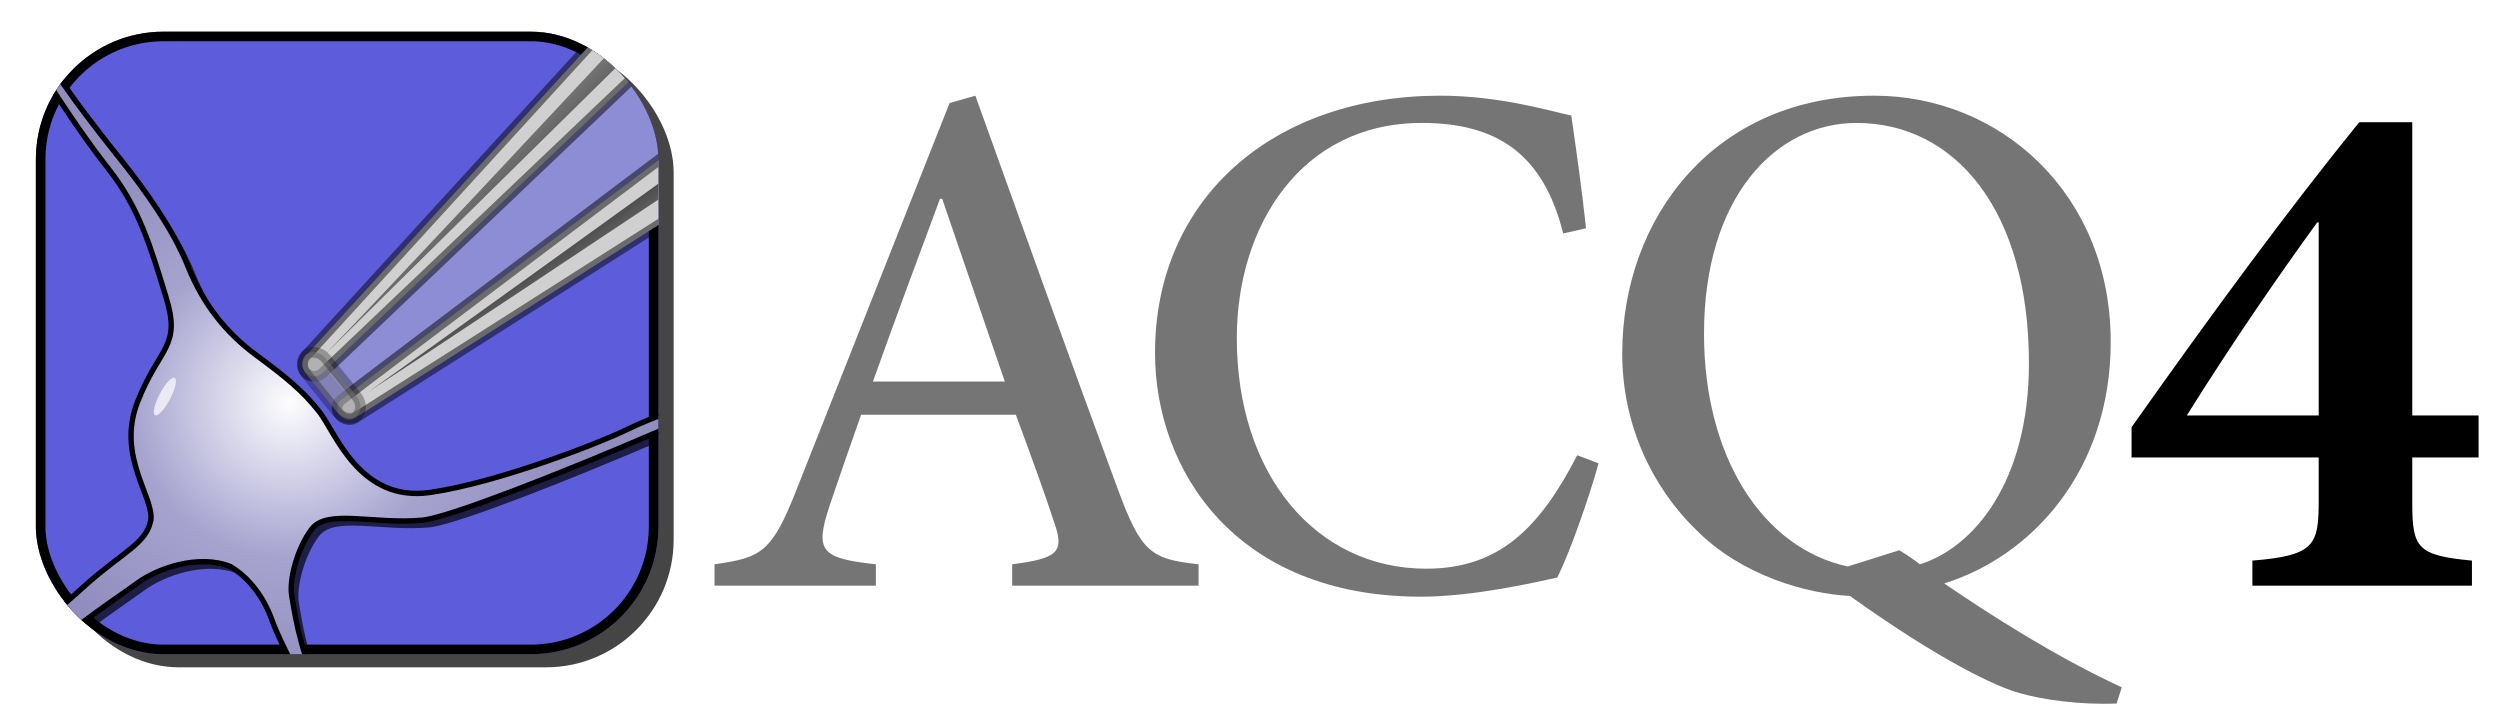 <?xml version="1.0" encoding="UTF-8" standalone="no"?>
<!-- Created with Inkscape (http://www.inkscape.org/) -->

<svg
   xmlns:dc="http://purl.org/dc/elements/1.1/"
   xmlns:cc="http://creativecommons.org/ns#"
   xmlns:rdf="http://www.w3.org/1999/02/22-rdf-syntax-ns#"
   xmlns:svg="http://www.w3.org/2000/svg"
   xmlns="http://www.w3.org/2000/svg"
   xmlns:xlink="http://www.w3.org/1999/xlink"
   xmlns:sodipodi="http://sodipodi.sourceforge.net/DTD/sodipodi-0.dtd"
   xmlns:inkscape="http://www.inkscape.org/namespaces/inkscape"
   width="696.885"
   height="200.265"
   id="svg5163"
   version="1.1"
   inkscape:version="0.48+devel r"
   sodipodi:docname="acq4_logo.svg">
  <defs
     id="defs5165">
    <linearGradient
       inkscape:collect="always"
       id="linearGradient5222">
      <stop
         style="stop-color:#fdfdfe;stop-opacity:1"
         offset="0"
         id="stop5224" />
      <stop
         id="stop5232"
         offset="0.536"
         style="stop-color:#a6a3cf;stop-opacity:1" />
      <stop
         style="stop-color:#918ebf;stop-opacity:1"
         offset="1"
         id="stop5226" />
    </linearGradient>
    <mask
       id="mask3809"
       maskUnits="userSpaceOnUse">
      <rect
         ry="100.005"
         y="117.971"
         x="98.995"
         height="487.904"
         width="487.904"
         id="rect3811"
         style="fill:#ffffff;fill-opacity:1;stroke:#ffffff;stroke-width:15;stroke-miterlimit:4;stroke-opacity:1;stroke-dasharray:none" />
    </mask>
    <mask
       maskUnits="userSpaceOnUse"
       id="mask4134">
      <rect
         inkscape:export-ydpi="45.813709"
         inkscape:export-xdpi="45.813709"
         inkscape:export-filename="/home/luke/work/manis_lab/code/acq4/lib/modules/Patch/icon.png"
         style="fill:#ffffff;fill-opacity:1;stroke:#ffffff;stroke-width:5.335;stroke-miterlimit:4;stroke-opacity:1;stroke-dasharray:none"
         id="rect4136"
         width="173.532"
         height="173.532"
         x="13.14"
         y="94.887"
         ry="35.569" />
    </mask>
    <clipPath
       clipPathUnits="userSpaceOnUse"
       id="clipPath4180">
      <rect
         inkscape:export-ydpi="45.813709"
         inkscape:export-xdpi="45.813709"
         inkscape:export-filename="/home/luke/work/manis_lab/code/acq4/lib/modules/Patch/icon.png"
         style="fill:#6060ff;fill-opacity:0.589;stroke:#000000;stroke-width:5.335;stroke-miterlimit:4;stroke-opacity:1;stroke-dasharray:none"
         id="rect4182"
         width="173.532"
         height="173.532"
         x="13.14"
         y="94.887"
         ry="35.569" />
    </clipPath>
    <filter
       inkscape:collect="always"
       id="filter4214"
       x="-0.048"
       width="1.096"
       y="-0.048"
       height="1.096">
      <feGaussianBlur
         inkscape:collect="always"
         stdDeviation="3.471"
         id="feGaussianBlur4216" />
    </filter>
    <linearGradient
       inkscape:collect="always"
       xlink:href="#linearGradient3850"
       id="linearGradient3856"
       x1="206.345"
       y1="387.441"
       x2="206.369"
       y2="387.092"
       gradientUnits="userSpaceOnUse"
       gradientTransform="matrix(40,0,0,40,-7817.508,-14953.406)" />
    <linearGradient
       inkscape:collect="always"
       id="linearGradient3850">
      <stop
         style="stop-color:#8f8f8f;stop-opacity:1;"
         offset="0"
         id="stop3852" />
      <stop
         id="stop3858"
         offset="0.1"
         style="stop-color:#424242;stop-opacity:1" />
      <stop
         style="stop-color:#9b9b9b;stop-opacity:1"
         offset="0.226"
         id="stop3860" />
      <stop
         style="stop-color:#8f8f8f;stop-opacity:1"
         offset="1"
         id="stop3854" />
    </linearGradient>
    <linearGradient
       inkscape:collect="always"
       xlink:href="#linearGradient3850"
       id="linearGradient3872"
       x1="206.087"
       y1="387.644"
       x2="206.139"
       y2="388.091"
       gradientUnits="userSpaceOnUse"
       gradientTransform="matrix(40,0,0,40,-7817.508,-14953.406)" />
    <radialGradient
       inkscape:collect="always"
       xlink:href="#linearGradient5222"
       id="radialGradient5228"
       cx="83.722"
       cy="198.326"
       fx="83.722"
       fy="198.326"
       r="123.219"
       gradientTransform="matrix(0.661,0,0,0.653,28.37,68.841)"
       gradientUnits="userSpaceOnUse" />
    <filter
       inkscape:collect="always"
       id="filter5243"
       x="-0.024"
       width="1.049"
       y="-0.024"
       height="1.047">
      <feGaussianBlur
         inkscape:collect="always"
         stdDeviation="2.486"
         id="feGaussianBlur5245" />
    </filter>
  </defs>
  <sodipodi:namedview
     id="base"
     pagecolor="#ffffff"
     bordercolor="#666666"
     borderopacity="1.0"
     inkscape:pageopacity="0.0"
     inkscape:pageshadow="2"
     inkscape:zoom="1.979899"
     inkscape:cx="147.62652"
     inkscape:cy="109.26253"
     inkscape:document-units="px"
     inkscape:current-layer="g4175"
     showgrid="false"
     inkscape:window-width="1440"
     inkscape:window-height="900"
     inkscape:window-x="46"
     inkscape:window-y="189"
     inkscape:window-maximized="0"
     fit-margin-top="0"
     fit-margin-left="0"
     fit-margin-right="0"
     fit-margin-bottom="0"
     inkscape:snap-global="false" />
  <g
     inkscape:label="Layer 1"
     inkscape:groupmode="layer"
     id="layer1"
     transform="translate(-3.145,-86.058)">
    <rect
       inkscape:export-ydpi="45.813709"
       inkscape:export-xdpi="45.813709"
       inkscape:export-filename="/home/luke/work/manis_lab/code/acq4/lib/modules/Patch/icon.png"
       style="opacity:1;fill:#000000;fill-opacity:0.729;stroke:none;stroke-width:5.335;stroke-miterlimit:4;stroke-opacity:1;stroke-dasharray:none;filter:url(#filter4214)"
       id="rect2985-0"
       width="173.532"
       height="173.532"
       x="17.394"
       y="98.542"
       ry="35.569" />
    <g
       id="g4175"
       clip-path="url(#clipPath4180)">
      <rect
         inkscape:export-ydpi="45.813709"
         inkscape:export-xdpi="45.813709"
         inkscape:export-filename="/home/luke/work/manis_lab/code/acq4/lib/modules/Patch/icon.png"
         style="fill:#5d5ddc;fill-opacity:1;stroke:#000000;stroke-width:5.335;stroke-miterlimit:4;stroke-opacity:1;stroke-dasharray:none"
         id="rect2985"
         width="173.532"
         height="173.532"
         x="13.14"
         y="94.887"
         ry="35.569" />
      <path
         sodipodi:nodetypes="zssssssssssssssssssssssczssssz"
         inkscape:connector-curvature="0"
         id="path5237"
         d="m 47.115,233.413 c 1.437,-6.287 -9.701,-17.964 -3.593,-33.413 6.108,-15.449 12.215,-15.09 7.904,-29.102 C 47.115,156.887 44.062,146.108 35.259,134.971 25.488,122.607 5.798,92.935 4.361,82.516 2.924,72.097 -1.028,63.474 6.517,82.875 14.062,102.276 34.181,126.707 39.571,133.533 c 5.389,6.826 13.653,17.964 17.964,28.742 4.311,10.778 10.778,18.683 19.042,24.79 8.263,6.108 12.934,9.88 17.605,15.808 4.43,5.623 11.138,25.329 30.898,22.455 19.76,-2.874 48.862,-14.551 54.61,-17.425 5.748,-2.874 25.868,-11.138 31.617,-8.263 5.748,2.874 26.227,14.371 14.73,11.138 -11.497,-3.234 -12.934,-12.934 -38.802,-1.796 -25.868,11.138 -57.137,23.395 -64.311,24.072 -13.494,1.272 -26.587,-3.234 -30.898,2.515 -4.311,5.748 -6.287,14.551 -5.569,18.503 0.549,3.02 1.976,14.192 7.006,24.97 5.03,10.778 8.982,28.024 6.826,34.131 -2.156,6.108 -8.263,17.245 -6.467,5.389 1.796,-11.856 0.719,-26.227 -2.156,-34.131 -2.874,-7.904 -7.904,-15.808 -10.778,-23.712 -2.874,-7.904 -7.888,-12.642 -11.497,-14.73 -8.822,-3.558 -20.338,0.448 -26.048,4.671 -5.71,4.223 -25.329,16.886 -34.67,28.383 -9.341,11.497 -26.946,32.694 -23.353,24.072 3.593,-8.623 5.03,-12.934 10.419,-20.12 5.389,-7.186 23.353,-22.994 33.413,-31.976 10.06,-8.982 16.527,-11.317 17.964,-17.605 z"
         style="fill:#000000;fill-opacity:0.684;stroke:none;filter:url(#filter5243)" />
      <path
         style="fill:url(#radialGradient5228);fill-opacity:1;stroke:#000000;stroke-width:1.5;stroke-linecap:butt;stroke-linejoin:miter;stroke-miterlimit:4;stroke-opacity:1;stroke-dasharray:none"
         d="m 45.115,231.413 c 1.437,-6.287 -9.701,-17.964 -3.593,-33.413 6.108,-15.449 12.215,-15.09 7.904,-29.102 C 45.115,154.887 42.062,144.108 33.259,132.971 23.488,120.607 3.798,90.935 2.361,80.516 0.924,70.097 -3.028,61.474 4.517,80.875 12.062,100.276 32.181,124.707 37.571,131.533 c 5.389,6.826 13.653,17.964 17.964,28.742 4.311,10.778 10.778,18.683 19.042,24.79 8.263,6.108 12.934,9.88 17.605,15.808 4.43,5.623 11.138,25.329 30.898,22.455 19.76,-2.874 48.862,-14.551 54.61,-17.425 5.748,-2.874 25.868,-11.138 31.617,-8.263 5.748,2.874 26.227,14.371 14.73,11.138 -11.497,-3.234 -12.934,-12.934 -38.802,-1.796 -25.868,11.138 -57.137,23.395 -64.311,24.072 -13.494,1.272 -26.587,-3.234 -30.898,2.515 -4.311,5.748 -6.287,14.551 -5.569,18.503 0.549,3.02 1.976,14.192 7.006,24.97 5.03,10.778 8.982,28.024 6.826,34.131 -2.156,6.108 -8.263,17.245 -6.467,5.389 1.796,-11.856 0.719,-26.227 -2.156,-34.131 -2.874,-7.904 -7.904,-15.808 -10.778,-23.712 -2.874,-7.904 -7.888,-12.642 -11.497,-14.73 -8.822,-3.558 -20.338,0.448 -26.048,4.671 -5.71,4.223 -25.329,16.886 -34.67,28.383 -9.341,11.497 -26.946,32.694 -23.353,24.072 3.593,-8.623 5.03,-12.934 10.419,-20.12 5.389,-7.186 23.353,-22.994 33.413,-31.976 10.06,-8.982 16.527,-11.317 17.964,-17.605 z"
         id="path3763"
         inkscape:connector-curvature="0"
         sodipodi:nodetypes="zssssssssssssssssssssssczssssz" />
      <g
         id="g5214"
         transform="matrix(0.997,-0.072,0.072,0.997,-12.991,9.193)">
        <path
           sodipodi:nodetypes="ccccc"
           inkscape:connector-curvature="0"
           id="rect3758"
           d="M 200.848,76.333 237.985,127.69 102.621,199.24 90.493,182.468 Z"
           style="fill:#8d8dd5;fill-opacity:1;stroke:none" />
        <g
           transform="matrix(-9.803,6.834,-6.834,-9.803,8652.988,2192.337)"
           id="g5137">
          <path
             id="path5658"
             d="m 395.899,542.85 c 46.255,1.892 95.536,3.66 95.882,3.636 0.36,-0.025 0.28,-0.496 0.016,-0.532 -0.28,-0.038 -74.254,-8.538 -95.867,-10.793 8e-4,1.788 -0.12,5.367 -0.031,7.689 z m 0.023,19.141 c 10.956,-1.392 95.392,-14.116 95.82,-14.182 0.428,-0.08 0.32,-0.6 -0.04,-0.564 -0.36,0.034 -69.983,5.567 -95.832,7.704 0.04,2.26 0.005,4.8 0.04,7.04 z"
             style="fill:#d0d0d0;stroke:#000000;stroke-width:0.25;stroke-miterlimit:4;stroke-opacity:0.488;stroke-dasharray:none"
             inkscape:connector-curvature="0"
             sodipodi:nodetypes="czzccczzccc" />
          <path
             id="path5660"
             d="m 395.868,540.648 c 26.454,1.888 87.77,5.076 95.287,5.584 -4.759,-0.504 -68.99,-6.423 -95.287,-9.034 z"
             style="fill:url(#linearGradient3856);fill-opacity:1"
             inkscape:connector-curvature="0"
             sodipodi:nodetypes="cccc" />
          <path
             sodipodi:nodetypes="cccc"
             inkscape:connector-curvature="0"
             style="fill:url(#linearGradient3872);fill-opacity:1"
             d="m 491.393,547.547 c -8.291,0.836 -68.455,6.602 -95.463,9.264 l -0.031,4.117 c 26.875,-3.652 87.212,-12.363 95.494,-13.381 z"
             id="path3848" />
          <rect
             style="opacity:0.592;fill:#9b9b9b;fill-opacity:1;stroke:#000000;stroke-width:0.25;stroke-linecap:round;stroke-miterlimit:4;stroke-opacity:0.488;stroke-dasharray:none;stroke-dashoffset:0"
             id="rect3874"
             width="0.583"
             height="1.853"
             x="491.446"
             y="545.968"
             ry="0.346"
             rx="0.291"
             inkscape:export-filename="/home/luke/work/2012_electrophys_chapter/figures/pipette.png"
             inkscape:export-xdpi="109.6"
             inkscape:export-ydpi="109.6" />
        </g>
      </g>
      <path
         sodipodi:type="arc"
         style="fill:#ffffff;fill-opacity:0.707;stroke:none"
         id="path5257"
         sodipodi:cx="49.750011"
         sodipodi:cy="113.39182"
         sodipodi:rx="5.8580475"
         sodipodi:ry="1.5908217"
         d="m 55.608,113.392 a 5.858,1.591 0 1 1 -11.716,0 5.858,1.591 0 1 1 11.716,0 z"
         transform="matrix(0.465,-0.885,0.885,0.465,-74.375,187.899)" />
    </g>
    <g
       style="font-size:180px;font-style:normal;font-variant:normal;font-weight:500;font-stretch:normal;text-align:start;line-height:125%;letter-spacing:-15px;word-spacing:0px;text-anchor:start;fill:#000000;fill-opacity:1;stroke:none;font-family:Minion Pro;-inkscape-font-specification:Minion Pro Medium"
       id="text5747"
       transform="matrix(1.141,0,0,1.141,-58.306,11.893)">
      <path
         d="m 346.68,208.076 0,-5.22 c -11.7,-1.26 -14.04,-2.88 -19.8,-18.54 -11.52,-31.14 -23.58,-64.98 -34.74,-95.94 l -6.3,1.8 -37.26,94.14 c -6.12,15.66 -8.64,16.92 -20.16,18.54 l 0,5.22 39.42,0 0,-5.22 c -13.5,-1.44 -14.94,-3.24 -11.34,-14.22 2.52,-7.38 5.04,-14.76 7.74,-22.32 l 37.8,0 c 3.78,10.26 7.2,19.62 9.36,26.28 2.52,7.2 1.08,8.82 -10.26,10.26 l 0,5.22 45.54,0 z m -47.34,-49.86 -32.22,0 c 5.22,-14.58 10.8,-29.7 16.38,-44.64 l 0.54,0 15.3,44.64 z"
         style="letter-spacing:-12px;fill:#757575;fill-opacity:1;stroke:none"
         id="path5771"
         inkscape:connector-curvature="0" />
      <path
         d="m 439.179,176.216 c -9.18,17.82 -19.08,27.72 -36.9,27.72 -26.82,0 -46.26,-22.86 -46.26,-56.34 0,-27.36 15.66,-52.56 45.18,-52.56 18.36,0 29.7,7.56 34.56,27 l 5.58,-1.26 c -1.08,-9.9 -2.16,-17.46 -3.6,-27.54 -5.04,-1.08 -17.46,-4.86 -32.04,-4.86 -40.68,0 -69.66,25.02 -69.66,62.82 0,28.62 19.62,59.58 64.98,59.58 12.96,0 28.26,-3.6 33.3,-4.68 3.06,-6.12 7.74,-19.44 10.08,-27.9 l -5.22,-1.98 z"
         style="letter-spacing:-12px;fill:#757575;fill-opacity:1;stroke:none"
         id="path5773"
         inkscape:connector-curvature="0" />
      <path
         d="m 572.219,232.916 c -16.02,-7.38 -32.04,-17.64 -43.38,-25.38 21.42,-6.66 40.68,-27.54 40.68,-59.04 0,-36.18 -27,-60.12 -57.78,-60.12 -39.06,0 -61.56,29.88 -61.56,63 0,17.46 7.38,32.76 18.18,43.2 11.16,11.16 27,15.48 37.44,16.02 22.14,15.84 36,22.32 41.58,23.76 5.58,1.62 14.76,2.88 23.58,2.52 l 1.26,-3.96 z m -66.96,-29.52 c -20.7,-4.5 -35.1,-26.64 -35.1,-56.88 0,-33.3 17.46,-51.48 37.26,-51.48 24.12,0 42.12,21.42 42.12,58.68 0,28.8 -13.32,45 -26.64,49.14 -1.62,-1.26 -3.24,-2.34 -5.04,-3.42 l -12.6,3.96 z"
         style="letter-spacing:-12px;fill:#757575;fill-opacity:1;stroke:none"
         id="path5775"
         inkscape:connector-curvature="0" />
      <path
         inkscape:connector-curvature="0"
         id="path5794"
         style="font-size:180px;font-style:normal;font-variant:normal;font-weight:bold;font-stretch:normal;text-align:start;line-height:125%;letter-spacing:-15px;word-spacing:0px;text-anchor:start;fill:#000000;fill-opacity:1;stroke:none;font-family:Minion Pro;-inkscape-font-specification:Minion Pro Bold"
         d="m 659.39,176.759 0,-10.26 -16.2,0 0,-71.64 -12.96,0 c -17.1,21.06 -36.18,46.98 -55.62,74.52 l 0,7.38 45.72,0 0,10.44 c 0,10.98 -0.9,13.5 -16.2,14.76 l 0,6.12 53.64,0 0,-6.12 c -13.32,-1.26 -14.58,-3.06 -14.58,-14.04 l 0,-11.16 16.2,0 z m -39.06,-10.26 -32.22,0 c 11.7,-18.72 23.22,-35.28 31.86,-47.16 l 0.36,0 0,47.16 z" />
    </g>
  </g>
</svg>
